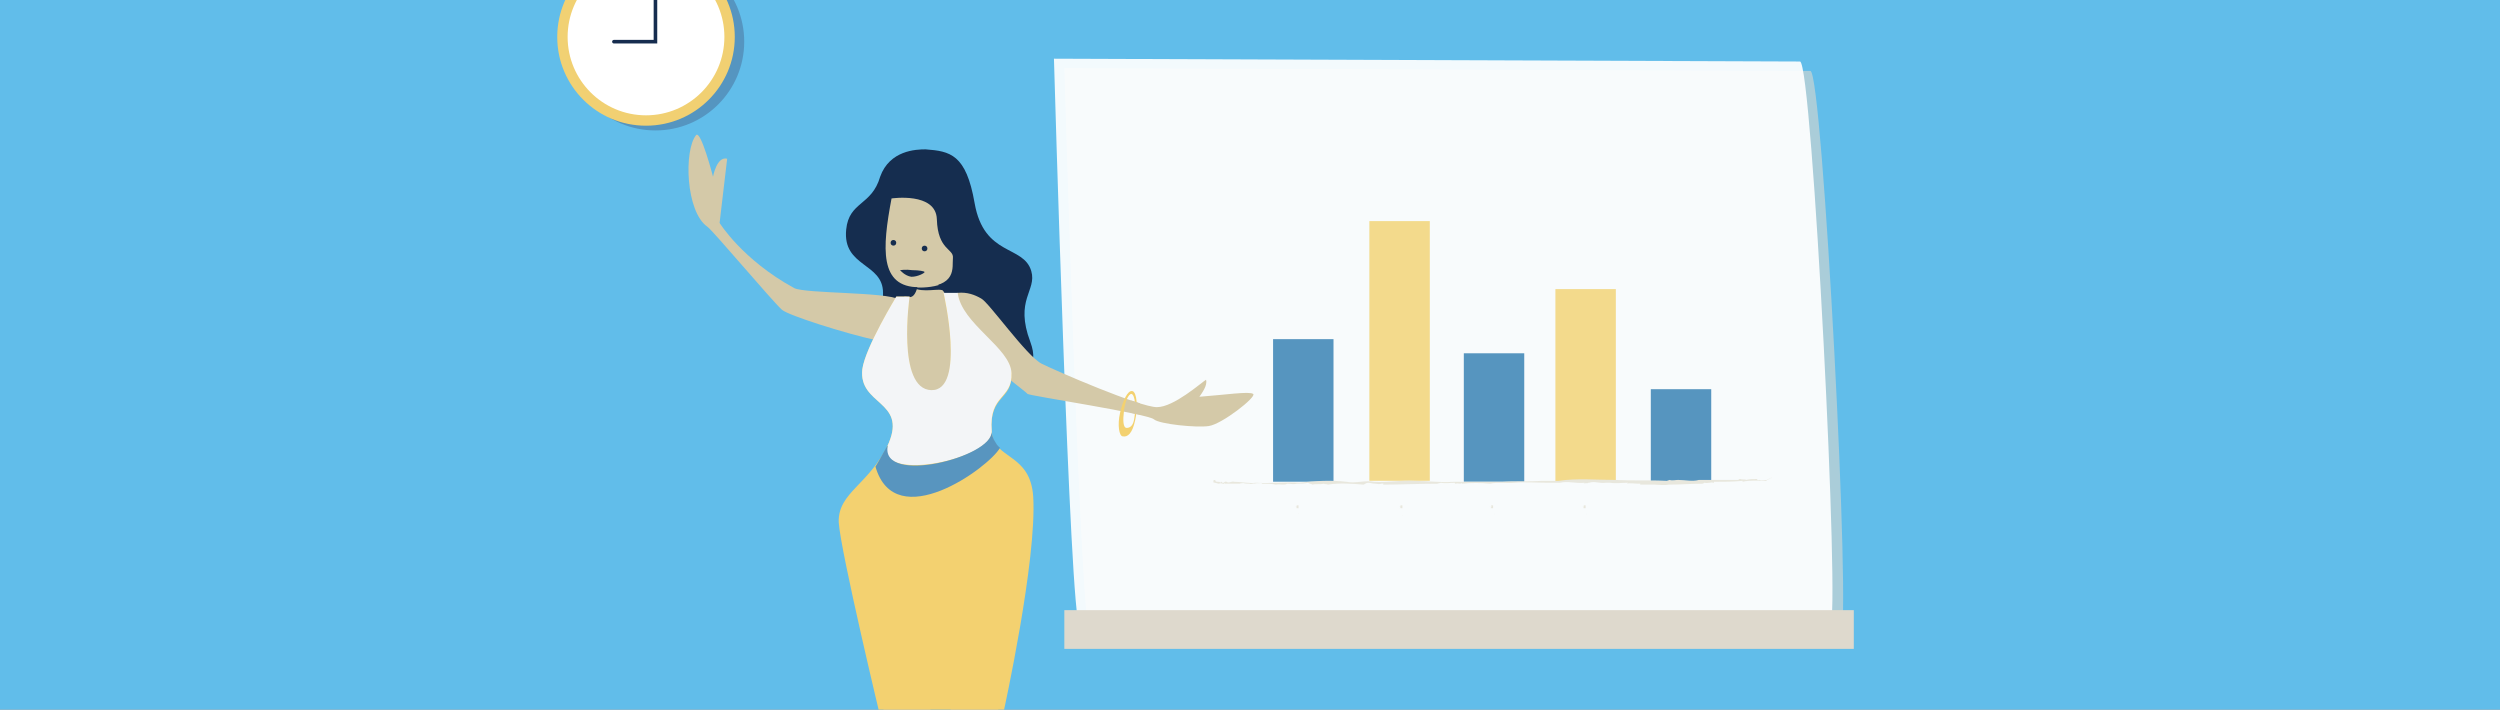 <?xml version="1.0" encoding="utf-8"?>
<!-- Generator: Adobe Illustrator 24.0.2, SVG Export Plug-In . SVG Version: 6.00 Build 0)  -->
<svg version="1.1" xmlns="http://www.w3.org/2000/svg" xmlns:xlink="http://www.w3.org/1999/xlink" x="0px" y="0px"
	 viewBox="0 0 532 151" style="enable-background:new 0 0 532 151;" xml:space="preserve">
<rect x="0" y="0" width="532" height="151" fill="#808080" stroke="none"/>
<style type="text/css">
	.st0{clip-path:url(#SVGID_4_);}
	.st1{fill:#E8E7DD;}
	.st2{opacity:0.58;fill:#DED9CD;enable-background:new    ;}
	.st3{opacity:0.92;fill:#FFFFFF;enable-background:new    ;}
	.st4{fill:#D4C9A8;}
	.st5{fill:#5895BF;}
	.st6{fill:#5595C0;}
	.st7{opacity:0.98;fill:#F3D170;enable-background:new    ;}
	.st8{fill:#FFFFFF;}
	.st9{fill:none;stroke:#162D4F;stroke-width:0.763;stroke-linecap:round;stroke-miterlimit:10;}
	.st10{fill:#152D4F;}
	.st11{fill:#334765;}
	.st12{fill:#F3D170;}
	.st13{opacity:0.27;fill:#FFFFFF;enable-background:new    ;}
	.st14{fill:#F3D170;enable-background:new    ;}
	.st15{fill:#F3F5F7;}
	.st16{fill:#5695BF;}
	.st17{fill:#F3DA8C;}
	.st18{fill:#162D4F;}
	.st19{fill:#DED9CD;}
	.st20{clip-path:url(#SVGID_8_);}
	.st21{opacity:0.93;fill:#4096C6;enable-background:new    ;}
	.st22{fill:#E5E3D8;}
	.st23{fill:#1C305D;}
	.st24{fill:#E8E6DA;}
	.st25{fill:#61BDEA;}
	.st26{fill:#E7C450;}
	.st27{fill:#EFD065;}
	.st28{fill:#174375;}
	.st29{fill:#4096C6;}
	.st30{opacity:0.4;fill:#5895BF;enable-background:new    ;}
	.st31{fill:#E2E3E4;}
	.st32{opacity:0.73;fill:#FFFFFF;enable-background:new    ;}
	.st33{fill:#F9CE57;}
	.st34{opacity:0.66;fill:#FFFFFF;enable-background:new    ;}
	.st35{opacity:0.41;fill:#EFD065;enable-background:new    ;}
	.st36{opacity:0.41;fill:#FFFFFF;enable-background:new    ;}
	.st37{fill:#F5F5F4;}
	.st38{opacity:0.94;fill:#EFD065;enable-background:new    ;}
	.st39{opacity:0.84;fill:#61BDEA;enable-background:new    ;}
	.st40{clip-path:url(#SVGID_12_);}
	.st41{opacity:0.82;fill:none;stroke:#61BDEA;stroke-width:0.219;stroke-miterlimit:10;enable-background:new    ;}
	.st42{fill:#345B86;}
	.st43{opacity:0.63;}
	.st44{fill:#FAD46C;}
	.st45{fill:#FFFFFF;enable-background:new    ;}
	.st46{fill:none;stroke:#4096C6;stroke-width:0.658;stroke-miterlimit:10;}
	.st47{fill:#FBDB89;}
	.st48{opacity:0.92;fill:#4096C6;enable-background:new    ;}
	.st49{opacity:0.94;fill:#E7C450;enable-background:new    ;}
	.st50{fill:#57B7DD;}
	.st51{opacity:0.81;fill:#4096C6;enable-background:new    ;}
	.st52{opacity:0.77;fill:#4096C6;enable-background:new    ;}
	.st53{fill:#EFD065;enable-background:new    ;}
	.st54{clip-path:url(#SVGID_16_);}
	.st55{fill:#D2C7A6;}
	.st56{opacity:0.91;}
	.st57{fill:#F2F4F6;}
	.st58{fill:#E6E4D8;}
	.st59{fill:#FFFFFF;stroke:#5894BE;stroke-width:0.457;stroke-miterlimit:10;}
	.st60{opacity:0.37;fill:#4098C7;enable-background:new    ;}
	.st61{fill:none;stroke:#174375;stroke-width:0.868;stroke-miterlimit:10;}
	.st62{fill:none;stroke:#4096C6;stroke-width:0.434;stroke-miterlimit:10;}
	.st63{opacity:0.44;fill:#FFFFFF;stroke:#4096C6;stroke-width:0.434;stroke-miterlimit:10;enable-background:new    ;}
	.st64{fill:url(#SVGID_17_);}
	.st65{fill:#4098C7;}
	.st66{fill:#05B204;}
	.st67{display:none;}
</style>
<g id="Original">
</g>
<g id="Idea_2">
	<g>
		<g>
			<defs>
				<rect id="SVGID_1_" x="0" y="0" width="532" height="151"/>
			</defs>
			<use xlink:href="#SVGID_1_"  style="overflow:visible;fill:#61BDEA;"/>
			<clipPath id="SVGID_2_">
				<use xlink:href="#SVGID_1_"  style="overflow:visible;"/>
			</clipPath>
		</g>
		<g>
			<defs>
				<rect id="SVGID_3_" x="24" width="500.28" height="151"/>
			</defs>
			<clipPath id="SVGID_4_">
				<use xlink:href="#SVGID_3_"  style="overflow:visible;"/>
			</clipPath>
			<g class="st0">
				<path class="st2" d="M226.49,14.49c0,0,3.42,120.37,5.43,120.37c2.01,0,157.35,0,159.76,0S387.86,15.1,385.25,15.1
					S226.49,14.49,226.49,14.49z"/>
				<path class="st3" d="M224.28,12.49c0,0,3.42,120.37,5.43,120.37c2.01,0,157.35,0,159.76,0c2.21,0-3.82-119.77-6.43-119.77
					C380.63,13.09,224.28,12.49,224.28,12.49z"/>
				<path class="st4" d="M212.63,149.54c0,0-3.62,24.52-3.82,25.52c0,1.21,2.21,6.63,3.82,7.23c1.41,0.6,1.81,1.41,0.2-0.2
					c-0.6-0.6-1.21,2.81-3.01,2.01c-2.41-1.41-6.03-7.23-5.83-7.64c0.2-0.6,1.41-1.21,1.61-3.22c0.4-4.82-4.02-20.3-3.22-24.52
					s2.01-6.03,4.62-6.23C209.61,142.3,212.63,144.11,212.63,149.54z"/>
				<circle class="st6" cx="139.48" cy="8.87" r="18.89"/>
				<circle class="st7" cx="137.47" cy="7.86" r="18.89"/>
				<circle class="st8" cx="137.47" cy="7.86" r="16.68"/>
				<polyline class="st9" points="139.48,-3.39 139.48,8.87 130.64,8.87 				"/>
				<path class="st10" d="M196.95,31.78c5.22,0.4,8.64,1,10.45,11.45c2.01,11.45,10.45,8.84,12.06,14.47
					c1.21,4.22-3.62,6.03-0.2,15.07c2.01,5.43-0.8,7.84-8.84,8.84c-8.04,1-22.31,1.21-22.51-9.65c-0.2-10.85,0-4.82,0-9.65
					c0-6.43-8.64-5.43-7.84-13.46c0.6-6.03,5.43-5.02,7.23-11.25C189.32,31.98,194.95,31.78,196.95,31.78z"/>
				<path class="st4" d="M187.71,148.93c0,0,3.62,24.52,3.82,25.52c0,1.21-2.21,3.22-3.62,4.02s-3.01,2.01-4.42,2.41
					c-1.41,0.6,2.41,2.21,4.02,0.6c1.61-1.61,9.04-5.02,8.84-5.63c-0.2-0.6-1.41-1.21-1.61-3.22c-0.4-4.82,4.02-20.3,3.22-24.52
					c-0.8-4.22-2.01-6.03-4.62-6.23C190.73,141.7,187.71,143.51,187.71,148.93z"/>
				<path class="st4" d="M148.12,28.76c-2.61,3.22-2.21,16.28,2.41,19.49c1,0.6,13.66,15.67,15.88,17.68
					c1.41,1.21,13.46,5.02,19.89,6.43c3.01-3.22,7.84-7.23,5.02-8.64c-2.81-1.61-19.89-1.21-22.31-2.41
					c-11.05-6.03-15.88-13.87-15.88-13.87l1.61-13.66c-2.21-0.6-3.01,3.82-3.01,3.82S149.13,27.56,148.12,28.76z"/>
				<path class="st4" d="M195.55,59.71c-0.8,4.42-2.01,3.42-3.01,3.42c-1.61,0-3.82,29.14,4.02,27.53
					c7.84-1.41,12.66-9.85,10.25-16.88s-5.43-10.25-6.23-12.26C199.57,59.51,195.55,59.71,195.55,59.71z"/>
				<path class="st4" d="M203.79,62.32c2.01-0.2,3.62,0.4,5.02,1.21c1.61,0.8,9.65,12.26,12.86,13.87
					c3.22,1.61,20.9,9.24,24.52,9.24c3.62,0,9.44-5.22,10.45-5.83c0.4,1.21-1,3.01-1.41,3.62c5.43-0.4,10.65-1.21,11.45-0.6
					c0.8,0.6-6.63,6.43-9.44,6.83c-2.61,0.4-10.45-0.4-11.66-1.41c-1.21-1.21-26.53-5.02-26.93-5.43
					c-0.4-0.6-12.06-9.04-12.86-11.66c-1-2.61-3.62-8.24-3.22-9.04C203.18,62.32,203.79,62.32,203.79,62.32z"/>
				<path class="st14" d="M190.73,63.13c0,0-6.63,10.85-7.23,15.47c-0.8,7.64,9.44,6.63,5.63,15.67
					c-4.02,8.84-10.85,10.45-10.65,16.88c0.4,6.23,9.04,42.2,9.04,42.2l26.12-2.21c0,0,7.03-31.95,6.23-45.42
					c-0.6-9.44-8.44-7.84-8.84-13.87c-0.6-7.84,4.42-6.63,4.22-12.26c-0.2-5.43-10.65-10.45-11.45-17.08h-3.01
					c0,0,4.82,20.9-2.61,20.7c-7.44-0.2-4.62-20.1-4.62-20.1H190.73z"/>
				<g>
					<path class="st15" d="M190.73,63.13c0,0-6.63,10.85-7.23,15.47c-0.8,7.64,9.44,6.63,5.63,15.67
						c-4.02,8.84,22.51,3.62,21.9-2.61c-0.6-7.84,4.42-6.63,4.22-12.26c-0.2-5.43-10.65-10.45-11.45-17.08h-3.01
						c0,0,4.82,20.9-2.61,20.7c-7.44-0.2-4.62-19.89-4.62-19.89H190.73z"/>
				</g>
				<path class="st5" d="M186.3,99.3c0.8-1.21,2.61-4.82,2.61-4.42c-1.61,8.44,22.31,2.41,22.1-3.01c0,0,0,1,0.8,2.21
					c0.4,0.8,1,1.21,1,1.21C210.42,99.5,190.52,113.97,186.3,99.3z"/>
				<path class="st4" d="M189.72,42.23c-2.01,10.65-2.61,18.89,5.83,18.89c8.24,0,7.03-4.22,7.23-6.23c0.2-2.01-3.22-1.61-3.42-8.24
					C199.17,40.82,189.72,42.23,189.72,42.23z"/>
				<path class="st12" d="M240.96,83.22c-1-0.2-2.01,2.01-2.61,4.62s-0.2,5.02,0.6,5.02c1,0.2,2.01-0.6,2.61-3.42
					C242.17,86.84,241.97,83.42,240.96,83.22z M241.37,89.05c-0.2,1.41-0.8,2.01-1.61,2.01s-0.8-1.81-0.6-3.42
					c0.2-2.21,1-3.82,1.61-3.82C241.57,84.02,241.77,86.84,241.37,89.05z"/>
				<polygon class="st4" points="240.76,85.23 242.57,85.83 242.57,88.24 240.56,87.84 				"/>
				<rect x="270.91" y="72.17" class="st16" width="12.86" height="30.34"/>
				<rect x="311.5" y="75.18" class="st16" width="12.86" height="27.33"/>
				<rect x="351.29" y="82.82" class="st16" width="12.86" height="19.69"/>
				<rect x="291.4" y="47.05" class="st17" width="12.86" height="55.26"/>
				<rect x="330.99" y="61.52" class="st17" width="12.86" height="40.99"/>
				<g>
					<g>
						<g>
							<g>
								<g>
									<path class="st1" d="M376.41,101.91L376.41,101.91l0.6-0.2C376.81,101.51,376.61,102.11,376.41,101.91z"/>
									<path class="st1" d="M376.41,101.91c-0.2,0-0.4,0-0.4,0.2C376,101.91,376.41,102.11,376.41,101.91z"/>
									<path class="st1" d="M352.09,103.13L352.09,103.13c0.8,0,2.01,0.2,3.01,0l0,0c2.61,0,4.82-0.2,7.23-0.2l0,0
										c0.2,0,0.2-0.2,0.4-0.2l0,0c0.6,0.2,1.61-0.2,1.81,0c0.2,0,0.2,0,0.2-0.2c2.01,0,4.02,0,6.03-0.2c0,0,0.2,0,0,0.2
										c1.61-0.4,3.42-0.2,5.22-0.2c0,0-0.2,0,0-0.2c-0.6,0-1,0.2-1.61,0l0,0c-0.4,0,0,0.2-0.4,0c-0.2,0,0,0,0-0.2
										c-0.8,0-1.61,0-2.41,0.2c-0.2-0.2-0.8,0-1.21-0.2c-0.2,0-0.4,0-0.4,0.2c-2.81,0-5.63,0-8.44,0c-1.41,0.4-2.81,0-4.42,0l0,0
										c-0.6,0-1.21,0.2-1.81,0l-0.6,0.2c-3.62-0.2-7.44,0-11.05-0.2c-4.22,0-7.84-0.4-12.06,0.2l0,0c-1.21,0-2.21,0-3.42,0l0,0
										c-2.81,0.2-5.83,0-8.44,0.2c-3.22,0-6.83,0-10.45,0l0,0c-2.81,0.2-5.43-0.2-8.24-0.2c-2.81-0.2-5.83,0.4-8.64,0.2
										c-1.81-0.4-4.02,0.4-5.83,0c-3.42-0.4-6.63-0.2-10.05,0.2c-3.22-0.2-6.23,0.2-9.24,0c-1.41,0.2-3.01-0.2-4.62-0.2l0,0
										c-0.6-0.2-1.21,0.4-1.61,0l0,0c-0.4-0.2-0.8,0.4-0.8,0.2l0,0c-0.4,0,0-0.2-0.4-0.2c-0.2,0,0,0.2-0.2,0.2c0-0.4-0.8,0-1-0.4
										c0.2,0-0.4-0.2,0.2-0.2c-0.2,0-0.8,0-0.6,0.2c0,0.2-0.2,0.4,0,0.4v-0.2c0.2,0.2,0,0,0.2,0.2c0.4,0,0.6,0.2,1,0.2l0,0
										c0.2-0.2,0.6,0,0.8,0l0,0c0.2,0.2,0.6-0.4,0.4,0c1,0,2.21,0,3.22,0c0.2-0.2,0.8,0,0.6-0.2c0.2,0.2,1.21,0.2,1.41,0.2l0,0
										c0.6,0.2,0.8-0.2,1.21,0c0-0.2,1,0,1.41-0.2v0.2c1,0,2.21,0,3.01,0.2c0.8-0.2,1.81,0.2,2.41-0.2c0.6,0,1.41,0.2,2.01,0l0,0
										c0.8,0,1.81,0,2.41-0.2c0.2,0.2,0.6,0.2,1,0.4c0.6-0.2,1.61,0,2.41-0.2c0.2,0.2,0.6,0,0.8,0.2c2.41-0.4,5.22-0.2,7.64,0
										l0,0c0.4-0.2,0.6-0.4,1-0.4l0,0c0.4,0,0.8,0.2,1.41,0.2l0,0c0.4,0,0.8,0.2,1.41,0l0,0h0.4c0,0,0,0.2-0.2,0.2
										c3.82,0,8.04-0.2,11.86-0.2h-0.2l0.8-0.2l0,0c1,0.2,2.01,0,3.01,0c0,0-0.2,0,0,0.2c0.8-0.2,1.21,0.2,1.41-0.2
										c0,0,0,0,0,0.2c2.01-0.2,4.02-0.2,6.03,0c1.61-0.4,3.62,0,5.22-0.2l0,0c2.21-0.2,4.62,0,7.03,0c1,0,1.61,0,2.61,0l0,0
										c1.61-0.4,3.42,0.2,5.22,0l-0.2,0.2c0.2-0.2,1,0,1-0.2h0.2c1.21-0.4,2.01,0.2,3.62,0l0,0c0.4,0,0.8,0,1,0c0,0,0,0-0.2,0
										c1.21,0.2,2.41,0,3.82,0l-0.2,0.2c0.6-0.2,1.61,0,2.41,0l0,0h0.4v0.2C350.08,103.13,351.09,103.13,352.09,103.13z"/>
								</g>
							</g>
						</g>
					</g>
				</g>
				<circle class="st18" cx="190.12" cy="51.67" r="0.6"/>
				<circle class="st18" cx="196.75" cy="52.88" r="0.6"/>
				<path class="st18" d="M196.75,57.9c0,0.2-1.41,1-2.81,1c-1.41-0.2-2.41-1.41-2.41-1.41s1.21-0.2,2.61,0
					C195.55,57.5,196.75,57.7,196.75,57.9z"/>
				<g>
					<rect x="226.49" y="129.84" class="st19" width="168" height="8.24"/>
				</g>
				<path class="st18" d="M194.14,61.12c2.01,0.2,4.42,0,6.03-0.6c1.61-0.6,1.21,2.61,0.6,1.41
					C200.17,61.12,196.35,62.52,194.14,61.12z"/>
				<g>
					<g>
						<g>
							<g>
								<g>
									<path class="st1" d="M276.33,109.34C276.33,109.34,276.33,109.55,276.33,109.34C276.53,109.34,276.53,109.34,276.33,109.34
										L276.33,109.34z"/>
									<path class="st1" d="M275.93,107.94L275.93,107.94C275.73,107.94,275.93,107.94,275.93,107.94S275.73,107.94,275.93,107.94
										L275.93,107.94L275.93,107.94L275.93,107.94L275.93,107.94L275.93,107.94L275.93,107.94L275.93,107.94L275.93,107.94
										L275.93,107.94L275.93,107.94L275.93,107.94L275.93,107.94C275.73,107.94,275.93,107.94,275.93,107.94L275.93,107.94
										c-0.2,0.2,0,0.2-0.2,0.2C275.73,108.14,275.93,108.14,275.93,107.94c0,0.2,0,0.2,0,0.2l0,0l0,0l0,0c0,0,0,0-0.2,0l0,0l0,0
										l0,0l0,0l0,0l0,0c0,0-0.2,0,0,0l0,0c0,0,0,0,0.2,0l0,0h0.2l0,0l0,0l0,0l0,0c0,0,0,0-0.2,0l0,0c0,0,0,0-0.2,0l0,0l0,0l0,0
										l0,0l0,0l0,0h0.2c0,0,0,0-0.2,0l0,0l0,0l0,0l0,0c0.2,0,0,0,0.2,0l0,0c0,0,0.2,0,0,0l0,0l0,0l0,0l0,0h-0.2h0.4
										c0,0-0.2,0-0.4,0l0,0h0.2c0,0,0,0-0.2,0h0.2h-0.2h0.2h-0.2l0,0l0,0h0.2h-0.2c0,0,0.2,0,0.4,0l0,0l0,0c0,0-0.2,0-0.4,0l0,0
										l0,0l0,0c0,0,0,0,0.2,0l0,0h0.2h-0.2l0,0l0,0l0,0l0,0h0.4c0,0,0,0-0.2,0h-0.2l0,0l0,0l0,0l0,0h0.2l0,0l0,0l0,0l0,0l0,0l0,0
										l0,0h0.2l0,0c0,0,0.2,0,0,0h-0.2l0,0l0,0l0,0l0,0l0,0l0,0l0,0l0,0l0,0l0,0l0,0l0,0c0,0,0.2,0,0,0l0,0l0,0c0,0,0,0,0.2,0
										l0,0l0,0l0,0l0,0l0,0l0,0l0,0l0,0l0,0c0,0,0,0,0.2,0l0,0l0,0l0,0l0,0l0,0l0,0l0,0l0,0l0,0c0.2,0,0,0,0,0l0,0l0,0l0,0l0,0
										l0,0c0.2,0,0,0,0,0l0,0l0,0l0,0l0,0l0,0l0,0l0,0l0,0l0,0l0,0l0,0c0,0,0,0-0.2,0l0,0l0,0l0,0l0,0c0,0,0,0,0.2,0
										c0,0,0,0-0.2,0l0,0l0,0c0,0,0,0,0-0.2c-0.2,0,0,0,0,0l0,0l0,0l0,0l0,0l0,0c0,0,0,0-0.2,0l0,0l0,0l0,0l0,0l0,0l0,0l0,0l0,0
										l0,0l0,0c-0.2,0,0,0,0,0l0,0h0.2l0,0l0,0l0,0c0,0-0.2,0,0,0l0,0c0,0,0.2,0,0,0l0,0l0,0c0.2,0,0,0,0,0l0,0l0,0l0,0l0,0l0,0
										l0,0l0,0l0,0c0,0,0.2,0,0,0l0,0c0,0,0,0-0.2,0l0,0l0,0c0.2,0,0,0,0.2,0v-0.2l0,0l0,0l0,0l0,0l0,0l0,0l0,0l0,0l0,0l0,0l0,0
										l0,0l0,0c0.2,0,0,0,0,0l0,0l0,0c0.2,0,0,0,0.2,0c0,0,0,0-0.2,0l0,0l0,0l0,0l0,0c0,0-0.2,0,0,0l0,0v-0.2l0,0l0,0l0,0l0,0
										l0,0h-0.2c0,0-0.2,0,0,0l0,0l0,0l0,0l0,0l0,0l0,0l0,0c-0.2,0,0,0-0.2,0l0,0l0,0l0,0l0,0l0,0l0,0l0,0c0,0,0,0,0,0.2l0,0l0,0
										l0,0l0,0l0,0c0,0,0,0,0.2,0l0,0l0,0c0,0,0,0-0.2,0l0,0c0.2,0,0,0,0,0l0,0h-0.2l0,0l0,0l0,0l0,0c0,0,0.2,0,0,0l0,0l0,0l0,0
										l0,0c0.2,0,0,0,0,0l0,0l0,0l0,0l0,0l0,0h-0.2l0,0l0,0l0,0l0,0l0,0c0,0,0.2,0,0,0l0,0l0,0l0,0l0,0l0,0l0,0l0,0l0,0l0,0l0,0
										l0,0l0,0C275.93,107.74,275.93,107.74,275.93,107.94c0-0.2,0-0.2,0-0.2V107.94C275.93,107.74,275.93,107.74,275.93,107.94
										C275.73,107.74,275.93,107.74,275.93,107.94C275.93,107.74,275.93,107.74,275.93,107.94
										C275.93,107.74,275.93,107.74,275.93,107.94L275.93,107.94C275.93,107.74,275.93,107.74,275.93,107.94
										C275.93,107.94,275.93,107.74,275.93,107.94L275.93,107.94L275.93,107.94z M275.93,108.14L275.93,108.14L275.93,108.14z
										 M276.13,108.34L276.13,108.34L276.13,108.34z M276.53,109.14L276.53,109.14L276.53,109.14z M276.33,109.14
										C276.33,109.14,276.53,109.14,276.33,109.14L276.33,109.14L276.33,109.14z M276.33,107.34L276.33,107.34L276.33,107.34z"/>
									<path class="st1" d="M276.33,109.14L276.33,109.14C276.13,109.34,276.33,109.34,276.33,109.14
										C276.33,109.34,276.33,109.14,276.33,109.14z"/>
								</g>
							</g>
						</g>
					</g>
				</g>
				<g>
					<g>
						<g>
							<g>
								<g>
									<path class="st1" d="M298.44,109.55C298.23,109.75,298.44,109.75,298.44,109.55L298.44,109.55L298.44,109.55
										C298.44,109.75,298.44,109.75,298.44,109.55z"/>
									<path class="st1" d="M298.03,107.94L298.03,107.94C297.83,107.94,297.83,107.94,298.03,107.94
										C298.03,107.94,297.83,107.94,298.03,107.94L298.03,107.94C297.83,107.94,297.83,107.94,298.03,107.94
										C297.83,107.94,298.03,107.94,298.03,107.94L298.03,107.94L298.03,107.94L298.03,107.94L298.03,107.94L298.03,107.94
										L298.03,107.94L298.03,107.94L298.03,107.94L298.03,107.94C297.83,107.94,298.03,107.94,298.03,107.94L298.03,107.94
										c-0.2,0.2,0,0.2-0.2,0.2C297.83,108.14,298.03,108.14,298.03,107.94c0,0.2,0,0.2,0,0.2l0,0l0,0l0,0c0,0,0,0-0.2,0l0,0l0,0
										l0,0l0,0l0,0l0,0c0,0-0.2,0,0,0l0,0c0,0,0,0,0.2,0l0,0h0.2l0,0l0,0l0,0l0,0c0,0,0,0-0.2,0l0,0c0,0,0,0-0.2,0l0,0l0,0l0,0
										l0,0l0,0l0,0h0.2c0,0,0,0-0.2,0l0,0l0,0l0,0l0,0c0.2,0,0,0,0.2,0l0,0c0,0,0.2,0,0,0l0,0l0,0l0,0l0,0h-0.2h0.4
										c0,0-0.2,0-0.4,0l0,0h0.2c0,0,0,0-0.2,0h0.2h-0.2h0.2h-0.2l0,0l0,0h0.2h-0.2c0,0,0.2,0,0.4,0l0,0l0,0c0,0-0.2,0-0.4,0l0,0
										l0,0l0,0c0,0,0,0,0.2,0l0,0h0.2h-0.2l0,0l0,0l0,0l0,0h0.4c0,0,0,0-0.2,0h-0.2l0,0l0,0l0,0l0,0h0.2l0,0l0,0l0,0l0,0l0,0l0,0
										l0,0h0.2l0,0c0,0,0.2,0,0,0h-0.2l0,0l0,0l0,0l0,0l0,0l0,0l0,0l0,0l0,0l0,0l0,0l0,0c0,0,0.2,0,0,0l0,0l0,0c0,0,0,0,0.2,0
										l0,0l0,0l0,0l0,0l0,0l0,0l0,0l0,0l0,0c0,0,0,0,0.2,0l0,0l0,0l0,0l0,0l0,0l0,0l0,0l0,0l0,0c0.2,0,0,0,0,0l0,0l0,0l0,0l0,0
										l0,0c0.2,0,0,0,0,0l0,0l0,0l0,0l0,0l0,0l0,0l0,0l0,0l0,0l0,0l0,0c0,0,0,0-0.2,0l0,0l0,0l0,0l0,0c0,0,0,0,0.2,0
										c0,0,0,0-0.2,0l0,0l0,0c0,0,0,0,0-0.2c-0.2,0,0,0,0,0l0,0l0,0l0,0l0,0l0,0c0,0,0,0-0.2,0l0,0l0,0l0,0l0,0l0,0l0,0l0,0l0,0
										l0,0l0,0c-0.2,0,0,0,0,0l0,0h0.2l0,0l0,0l0,0c0,0-0.2,0,0,0l0,0c0,0,0.2,0,0,0l0,0l0,0c0.2,0,0,0,0,0l0,0l0,0l0,0l0,0l0,0
										l0,0l0,0l0,0c0,0,0.2,0,0,0l0,0c0,0,0,0-0.2,0l0,0l0,0c0.2,0,0,0,0.2,0v-0.2l0,0l0,0l0,0l0,0l0,0l0,0l0,0l0,0l0,0l0,0l0,0
										l0,0l0,0c0.2,0,0,0,0,0l0,0l0,0c0.2,0,0,0,0.2,0c0,0,0,0-0.2,0l0,0l0,0l0,0l0,0c0,0-0.2,0,0,0l0,0v-0.2l0,0l0,0l0,0l0,0
										l0,0h-0.2c0,0-0.2,0,0,0l0,0l0,0l0,0l0,0l0,0l0,0l0,0c-0.2,0,0,0-0.2,0l0,0l0,0l0,0l0,0l0,0l0,0l0,0c0,0,0,0,0,0.2l0,0l0,0
										l0,0l0,0l0,0c0,0,0,0,0.2,0l0,0l0,0c0,0,0,0-0.2,0l0,0c0.2,0,0,0,0,0l0,0h-0.2l0,0l0,0l0,0l0,0c0,0,0.2,0,0,0l0,0l0,0l0,0
										l0,0c0.2,0,0,0,0,0l0,0l0,0l0,0l0,0l0,0h-0.2l0,0l0,0l0,0l0,0l0,0c0,0,0.2,0,0,0l0,0l0,0l0,0l0,0l0,0l0,0l0,0l0,0l0,0l0,0
										l0,0l0,0C298.03,107.74,298.03,107.74,298.03,107.94c0-0.2,0-0.2,0-0.2V107.94C297.83,107.74,297.83,107.74,298.03,107.94
										C297.83,107.74,298.03,107.74,298.03,107.94C297.83,107.74,298.03,107.74,298.03,107.94
										C297.83,107.74,297.83,107.74,298.03,107.94L298.03,107.94C297.83,107.74,298.03,107.74,298.03,107.94
										C298.03,107.94,297.83,107.74,298.03,107.94L298.03,107.94L298.03,107.94z M298.03,108.14L298.03,108.14L298.03,108.14z
										 M298.03,108.34L298.03,108.34L298.03,108.34z M298.44,109.14L298.44,109.14L298.44,109.14z M298.44,109.14L298.44,109.14
										L298.44,109.14L298.44,109.14z M298.44,107.34L298.44,107.34L298.44,107.34z"/>
								</g>
							</g>
						</g>
					</g>
				</g>
				<g>
					<g>
						<g>
							<g>
								<g>
									<path class="st1" d="M317.73,109.55C317.73,109.75,317.93,109.75,317.73,109.55L317.73,109.55L317.73,109.55
										C317.93,109.75,317.73,109.75,317.73,109.55z"/>
									<path class="st1" d="M317.93,109.34C318.13,109.55,318.13,109.34,317.93,109.34C318.13,109.34,318.13,109.34,317.93,109.34
										C318.13,109.34,318.13,109.34,317.93,109.34z"/>
									<path class="st1" d="M317.33,107.94L317.33,107.94L317.33,107.94L317.33,107.94L317.33,107.94L317.33,107.94
										C317.33,107.94,317.53,107.94,317.33,107.94C317.53,107.94,317.53,107.94,317.33,107.94L317.33,107.94
										C317.53,107.94,317.33,107.94,317.33,107.94L317.33,107.94L317.33,107.94C317.53,107.94,317.53,107.94,317.33,107.94
										C317.53,107.94,317.53,107.94,317.33,107.94L317.33,107.94C317.53,107.94,317.53,107.94,317.33,107.94
										C317.33,107.94,317.53,107.94,317.33,107.94L317.33,107.94c-0.2,0.2,0,0.2-0.2,0.2
										C317.33,108.14,317.33,108.14,317.33,107.94c0,0.2,0,0.2,0,0.2l0,0l0,0l0,0c0,0,0,0-0.2,0l0,0l0,0l0,0l0,0l0,0l0,0
										c0,0-0.2,0,0,0l0,0c0,0,0,0,0.2,0l0,0h0.2l0,0l0,0l0,0l0,0c0,0,0,0-0.2,0l0,0c0,0,0,0-0.2,0l0,0l0,0l0,0l0,0l0,0l0,0h0.2
										c0,0,0,0-0.2,0l0,0l0,0l0,0l0,0c0.2,0,0,0,0.2,0l0,0c0,0,0.2,0,0,0l0,0l0,0l0,0l0,0h-0.2h0.4c0,0-0.2,0-0.4,0l0,0h0.2
										c0,0,0,0-0.2,0h0.2h-0.2h0.2h-0.2l0,0l0,0h0.2h-0.2c0,0,0.2,0,0.4,0l0,0l0,0c0,0-0.2,0-0.4,0l0,0l0,0l0,0c0,0,0,0,0.2,0
										l0,0h0.2h-0.2l0,0l0,0l0,0l0,0h0.4c0,0,0,0-0.2,0h-0.2l0,0l0,0l0,0l0,0h0.2l0,0l0,0l0,0l0,0l0,0l0,0l0,0h0.2l0,0
										c0,0,0.2,0,0,0h-0.2l0,0l0,0l0,0l0,0l0,0l0,0l0,0l0,0l0,0l0,0l0,0l0,0c0,0,0.2,0,0,0l0,0l0,0c0,0,0,0,0.2,0l0,0l0,0l0,0
										l0,0l0,0l0,0l0,0l0,0l0,0c0,0,0,0,0.2,0l0,0l0,0l0,0l0,0l0,0l0,0l0,0l0,0l0,0c0.2,0,0,0,0,0l0,0l0,0l0,0l0,0l0,0
										c0.2,0,0,0,0,0l0,0l0,0l0,0l0,0l0,0l0,0l0,0l0,0l0,0l0,0l0,0c0,0,0,0-0.2,0l0,0l0,0l0,0l0,0c0,0,0,0,0.2,0c0,0,0,0-0.2,0
										l0,0l0,0c0,0,0,0,0-0.2c-0.2,0,0,0,0,0l0,0l0,0l0,0l0,0l0,0c0,0,0,0-0.2,0l0,0l0,0l0,0l0,0l0,0l0,0l0,0l0,0l0,0l0,0
										c-0.2,0,0,0,0,0l0,0h0.2l0,0l0,0l0,0c0,0-0.2,0,0,0l0,0c0,0,0.2,0,0,0l0,0l0,0c0.2,0,0,0,0,0l0,0l0,0l0,0l0,0l0,0l0,0l0,0
										l0,0c0,0,0.2,0,0,0l0,0c0,0,0,0-0.2,0l0,0l0,0c0.2,0,0,0,0.2,0v-0.2l0,0l0,0l0,0l0,0l0,0l0,0l0,0l0,0l0,0l0,0l0,0l0,0l0,0
										c0.2,0,0,0,0,0l0,0l0,0c0.2,0,0,0,0.2,0c0,0,0,0-0.2,0l0,0l0,0l0,0l0,0c0,0-0.2,0,0,0l0,0v-0.2l0,0l0,0l0,0l0,0l0,0h-0.2
										c0,0-0.2,0,0,0l0,0l0,0l0,0l0,0l0,0l0,0l0,0c-0.2,0,0,0-0.2,0l0,0l0,0l0,0l0,0l0,0l0,0l0,0c0,0,0,0,0,0.2l0,0l0,0l0,0l0,0
										l0,0c0,0,0,0,0.2,0l0,0l0,0c0,0,0,0-0.2,0l0,0c0.2,0,0,0,0,0l0,0h-0.2l0,0l0,0l0,0l0,0c0,0,0.2,0,0,0l0,0l0,0l0,0l0,0
										c0.2,0,0,0,0,0l0,0l0,0l0,0l0,0l0,0h-0.2l0,0l0,0l0,0l0,0l0,0c0,0,0.2,0,0,0l0,0l0,0l0,0l0,0l0,0l0,0l0,0l0,0l0,0l0,0l0,0
										l0,0C317.33,107.74,317.53,107.74,317.33,107.94c0-0.2,0-0.2,0-0.2V107.94C317.33,107.74,317.33,107.74,317.33,107.94
										C317.33,107.74,317.33,107.74,317.33,107.94C317.33,107.74,317.33,107.74,317.33,107.94
										C317.33,107.74,317.33,107.74,317.33,107.94L317.33,107.94C317.33,107.74,317.33,107.74,317.33,107.94
										C317.53,107.94,317.33,107.74,317.33,107.94C317.33,107.94,317.53,107.94,317.33,107.94L317.33,107.94z M317.53,108.14
										C317.33,108.14,317.33,108.14,317.53,108.14L317.53,108.14z M317.53,108.34L317.53,108.34L317.53,108.34z M317.93,109.14
										L317.93,109.14L317.93,109.14z M317.93,109.14L317.93,109.14L317.93,109.14L317.93,109.14z M317.93,107.34L317.93,107.34
										L317.93,107.34z"/>
								</g>
							</g>
						</g>
					</g>
				</g>
				<g>
					<g>
						<g>
							<g>
								<g>
									<path class="st1" d="M337.62,109.34C337.62,109.55,337.82,109.34,337.62,109.34C337.82,109.34,337.62,109.34,337.62,109.34
										L337.62,109.34z"/>
									<path class="st1" d="M337.02,107.94L337.02,107.94L337.02,107.94L337.02,107.94L337.02,107.94L337.02,107.94
										C337.02,107.94,337.22,107.94,337.02,107.94C337.22,107.94,337.02,107.94,337.02,107.94L337.02,107.94L337.02,107.94
										L337.02,107.94L337.02,107.94C337.22,107.94,337.22,107.94,337.02,107.94C337.22,107.94,337.22,107.94,337.02,107.94
										L337.02,107.94C337.22,107.94,337.02,107.94,337.02,107.94S337.22,107.94,337.02,107.94L337.02,107.94
										c-0.2,0.2,0,0.2-0.2,0.2C337.02,108.14,337.02,108.14,337.02,107.94c0,0.2,0,0.2,0,0.2l0,0l0,0l0,0c0,0,0,0-0.2,0l0,0l0,0
										l0,0l0,0l0,0l0,0c0,0-0.2,0,0,0l0,0c0,0,0,0,0.2,0l0,0h0.2l0,0l0,0l0,0l0,0c0,0,0,0-0.2,0l0,0c0,0,0,0-0.2,0l0,0l0,0l0,0
										l0,0l0,0l0,0h0.2c0,0,0,0-0.2,0l0,0l0,0l0,0l0,0c0.2,0,0,0,0.2,0l0,0c0,0,0.2,0,0,0l0,0l0,0l0,0l0,0h-0.2h0.4
										c0,0-0.2,0-0.4,0l0,0h0.2c0,0,0,0-0.2,0h0.2h-0.2h0.2h-0.2l0,0l0,0h0.2h-0.2c0,0,0.2,0,0.4,0l0,0l0,0c0,0-0.2,0-0.4,0l0,0
										l0,0l0,0c0,0,0,0,0.2,0l0,0h0.2h-0.2l0,0l0,0l0,0l0,0h0.4c0,0,0,0-0.2,0h-0.2l0,0l0,0l0,0l0,0h0.2l0,0l0,0l0,0l0,0l0,0l0,0
										l0,0h0.2l0,0c0,0,0.2,0,0,0h-0.2l0,0l0,0l0,0l0,0l0,0l0,0l0,0l0,0l0,0l0,0l0,0l0,0c0,0,0.2,0,0,0l0,0l0,0c0,0,0,0,0.2,0
										l0,0l0,0l0,0l0,0l0,0l0,0l0,0l0,0l0,0c0,0,0,0,0.2,0l0,0l0,0l0,0l0,0l0,0l0,0l0,0l0,0l0,0c0.2,0,0,0,0,0l0,0l0,0l0,0l0,0
										l0,0c0.2,0,0,0,0,0l0,0l0,0l0,0l0,0l0,0l0,0l0,0l0,0l0,0l0,0l0,0c0,0,0,0-0.2,0l0,0l0,0l0,0l0,0c0,0,0,0,0.2,0
										c0,0,0,0-0.2,0l0,0l0,0c0,0,0,0,0-0.2c-0.2,0,0,0,0,0l0,0l0,0l0,0l0,0l0,0c0,0,0,0-0.2,0l0,0l0,0l0,0l0,0l0,0l0,0l0,0l0,0
										l0,0l0,0c-0.2,0,0,0,0,0l0,0h0.2l0,0l0,0l0,0c0,0-0.2,0,0,0l0,0c0,0,0.2,0,0,0l0,0l0,0c0.2,0,0,0,0,0l0,0l0,0l0,0l0,0l0,0
										l0,0l0,0l0,0c0,0,0.2,0,0,0l0,0c0,0,0,0-0.2,0l0,0l0,0c0.2,0,0,0,0.2,0v-0.2l0,0l0,0l0,0l0,0l0,0l0,0l0,0l0,0l0,0l0,0l0,0
										l0,0l0,0c0.2,0,0,0,0,0l0,0l0,0c0.2,0,0,0,0.2,0c0,0,0,0-0.2,0l0,0l0,0l0,0l0,0c0,0-0.2,0,0,0l0,0v-0.2l0,0l0,0l0,0l0,0
										l0,0h-0.2c0,0-0.2,0,0,0l0,0l0,0l0,0l0,0l0,0l0,0l0,0c-0.2,0,0,0-0.2,0l0,0l0,0l0,0l0,0l0,0l0,0l0,0c0,0,0,0,0,0.2l0,0l0,0
										l0,0l0,0l0,0c0,0,0,0,0.2,0l0,0l0,0c0,0,0,0-0.2,0l0,0c0.2,0,0,0,0,0l0,0h-0.2l0,0l0,0l0,0l0,0c0,0,0.2,0,0,0l0,0l0,0l0,0
										l0,0c0.2,0,0,0,0,0l0,0l0,0l0,0l0,0l0,0h-0.2l0,0l0,0l0,0l0,0l0,0c0,0,0.2,0,0,0l0,0l0,0l0,0l0,0l0,0l0,0l0,0l0,0l0,0l0,0
										l0,0l0,0C337.02,107.74,337.02,107.74,337.02,107.94c0-0.2,0-0.2,0-0.2V107.94C337.02,107.74,337.02,107.74,337.02,107.94
										C337.02,107.74,337.02,107.74,337.02,107.94C337.02,107.74,337.02,107.74,337.02,107.94
										C337.02,107.74,337.02,107.74,337.02,107.94L337.02,107.94C337.02,107.74,337.02,107.74,337.02,107.94
										C337.22,107.94,337.02,107.74,337.02,107.94C337.02,107.94,337.22,107.94,337.02,107.94L337.02,107.94z M337.02,108.14
										L337.02,108.14C337.22,108.14,337.22,108.14,337.02,108.14z M337.22,108.34L337.22,108.34L337.22,108.34z M337.62,109.14
										L337.62,109.14L337.62,109.14z M337.62,109.14L337.62,109.14L337.62,109.14L337.62,109.14z M337.62,107.34L337.62,107.34
										C337.42,107.34,337.62,107.34,337.62,107.34z"/>
								</g>
							</g>
						</g>
					</g>
				</g>
			</g>
		</g>
	</g>
</g>
<g id="Layer_4" class="st67">
</g>
</svg>
